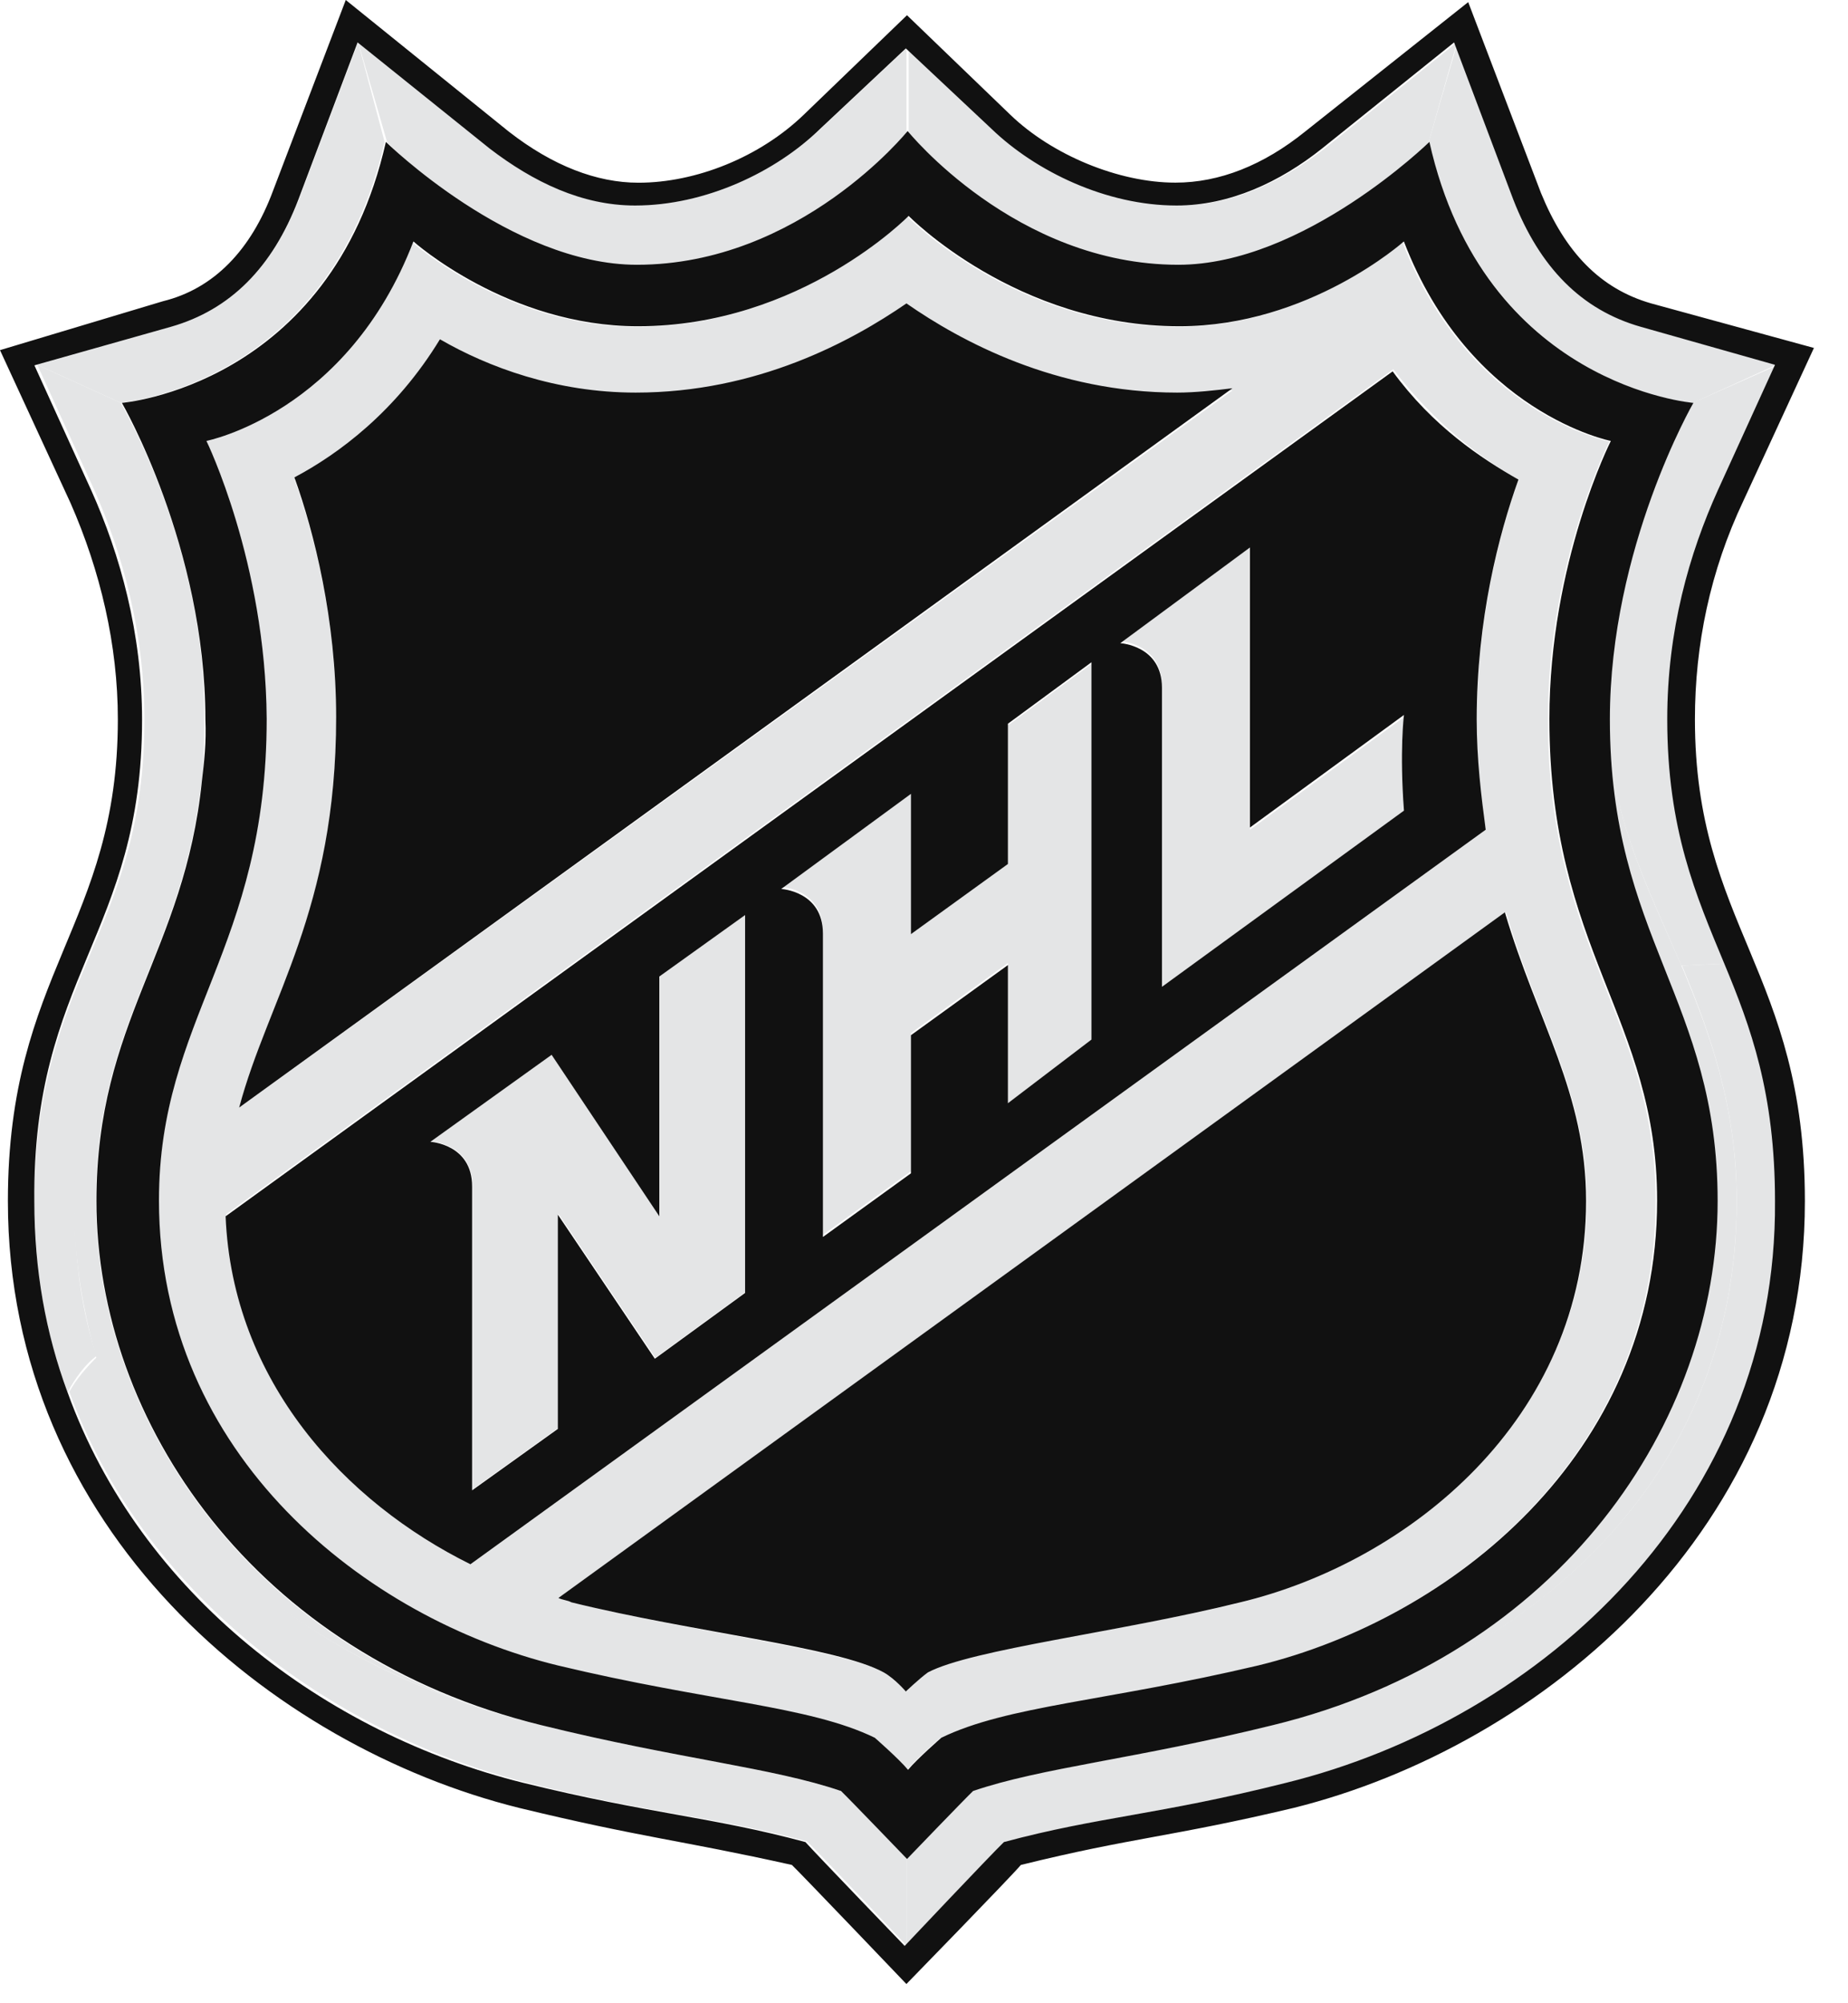 <svg xmlns="http://www.w3.org/2000/svg" width="48" height="52" viewBox="0 0 48 52" fill="none">
  <path d="M2.489 31.177C2.489 26.492 4.775 24.727 5.229 20.267C4.599 24.177 1.918 27.325 1.918 31.177C1.918 32.659 2.152 33.985 2.489 35.2C4.145 40.605 9.184 43.569 13.991 44.782C6.606 42.962 2.489 36.907 2.489 31.177ZM45.108 31.177C45.108 28.75 44.42 26.83 43.673 25.065C42.764 22.976 41.783 21.043 41.783 18.672C41.783 24.346 44.581 25.997 44.581 31.177C44.581 36.907 40.523 42.962 33.08 44.782C39.791 43.131 45.108 38.389 45.108 31.177Z" fill="#E4E5E6"/>
  <path d="M42.648 8.485C41.11 8.047 40.01 6.947 39.337 5.182L37.857 1.104L37.109 3.687C38.589 10.024 43.966 10.461 43.966 10.461L46.135 9.473L42.648 8.485ZM17.14 31.561L14.342 27.369L11.191 29.627C11.191 29.627 12.275 29.684 12.275 30.785V38.66L14.502 37.065V31.504L17.022 35.244L19.366 33.536V23.741L17.139 25.336V31.561H17.14ZM26.18 22.415L23.661 24.236V20.594L20.291 23.022C20.291 23.022 21.375 23.078 21.375 24.179V32.054L23.661 30.403V26.818L26.18 24.997V28.639L28.349 27.101V17.235L26.18 18.83V22.415ZM32.465 21.54V14.215L29.096 16.642C29.096 16.642 30.179 16.699 30.179 17.8V25.675L36.464 21.102C36.347 19.564 36.464 18.619 36.464 18.619L32.465 21.54Z" fill="#E4E5E6"/>
  <path d="M3.751 18.672C3.751 24.232 0.895 25.334 0.895 31.177C0.895 32.941 1.188 34.649 1.759 36.131C1.935 35.806 2.213 35.41 2.507 35.199C2.11 33.985 1.935 32.658 1.935 31.177C1.935 27.38 4.616 24.177 5.246 20.267C5.304 19.773 5.304 19.223 5.304 18.672C5.362 14.211 3.135 10.457 3.135 10.457L0.968 9.47L2.447 12.716C3.18 14.367 3.751 16.413 3.751 18.672Z" fill="#E4E5E6"/>
  <path d="M41.781 18.672C41.781 21.042 42.748 22.919 43.671 25.065L44.873 25.009C44.125 23.244 43.393 21.536 43.393 18.672C43.393 16.413 43.965 14.381 44.712 12.716L46.192 9.47L43.965 10.457C43.965 10.457 41.781 14.211 41.781 18.672Z" fill="#E4E5E6"/>
  <path d="M21.83 46.488C20.057 45.882 17.596 45.655 14.05 44.78C9.186 43.623 4.219 40.589 2.548 35.197C2.255 35.48 1.977 35.804 1.801 36.129C3.691 41.308 8.496 44.95 13.638 46.262C16.949 47.095 18.502 47.137 20.964 47.8C21.301 48.125 23.542 50.496 23.542 50.496V48.237C23.544 48.253 22.065 46.657 21.83 46.488Z" fill="#E4E5E6"/>
  <path d="M14.448 43.246C18.389 44.178 20.968 44.29 22.682 45.123C22.682 45.123 23.312 45.673 23.547 45.956C23.78 45.673 24.411 45.123 24.411 45.123C26.126 44.29 28.704 44.192 32.645 43.246C37.627 42.032 43.003 37.798 43.003 31.178C43.003 26.437 40.205 24.672 40.205 18.673C40.205 14.595 41.802 11.461 41.802 11.461C41.802 11.461 38.139 10.741 36.425 6.282C36.425 6.282 33.964 8.484 30.595 8.484C26.361 8.484 23.562 5.619 23.562 5.619C23.562 5.619 20.764 8.484 16.53 8.484C13.16 8.484 10.699 6.282 10.699 6.282C8.985 10.742 5.323 11.461 5.323 11.461C5.323 11.461 6.919 14.609 6.919 18.673C6.919 24.686 4.121 26.436 4.121 31.178C4.104 37.84 9.481 42.032 14.448 43.246ZM41.215 31.178C41.215 36.795 36.585 40.494 32.234 41.594C29.084 42.371 25.319 42.752 24.118 43.415C23.824 43.584 23.547 43.909 23.547 43.909C23.547 43.909 23.209 43.584 22.976 43.415C21.833 42.809 17.994 42.371 14.859 41.594C14.742 41.538 14.624 41.538 14.522 41.482L39.12 23.685C39.955 26.549 41.215 28.37 41.215 31.178ZM39.442 12.45C38.929 13.875 38.358 16.148 38.358 18.674C38.358 19.719 38.416 20.706 38.593 21.539L12.221 40.607C8.91 38.955 6.038 35.808 5.876 31.517L36.189 9.584C37.273 11.01 38.475 11.899 39.442 12.45ZM8.733 18.673C8.733 16.09 8.162 13.874 7.649 12.449C8.792 11.842 10.287 10.741 11.429 8.864C12.69 9.527 14.461 10.247 16.513 10.247C19.663 10.247 22.125 8.92 23.546 7.933C24.981 8.92 27.428 10.247 30.578 10.247C31.091 10.247 31.545 10.191 32.014 10.134L6.214 28.751C6.961 25.942 8.733 23.627 8.733 18.673Z" fill="#E4E5E6"/>
  <path d="M16.512 6.927C20.747 6.927 23.545 3.454 23.545 3.454V1.254L21.318 3.342C20.175 4.442 18.344 5.331 16.512 5.331C15.135 5.331 13.831 4.725 12.733 3.85L9.305 1.098L10.052 3.681C9.993 3.681 13.245 6.927 16.512 6.927Z" fill="#E4E5E6"/>
  <path d="M45.11 31.176C45.11 38.388 39.792 43.13 33.038 44.781C29.491 45.657 27.03 45.882 25.258 46.489C25.024 46.715 23.543 48.254 23.543 48.254V50.512C23.543 50.512 25.829 48.141 26.121 47.816C28.582 47.153 30.121 47.096 33.447 46.278C40.142 44.627 46.207 39.01 46.207 31.177C46.207 28.368 45.578 26.66 44.889 25.009L43.687 25.065C44.421 26.828 45.11 28.749 45.11 31.176Z" fill="#E4E5E6"/>
  <path d="M30.575 6.927C33.843 6.927 37.095 3.737 37.095 3.737L37.843 1.098L34.415 3.85C33.272 4.725 32.012 5.331 30.635 5.331C28.803 5.331 26.972 4.456 25.83 3.342L23.602 1.253V3.412C23.543 3.455 26.341 6.927 30.575 6.927Z" fill="#E4E5E6"/>
  <path d="M9.989 3.681L9.301 1.098L7.763 5.176C7.075 6.941 5.99 8.041 4.452 8.479L0.965 9.468L3.134 10.455C3.118 10.455 8.554 10.018 9.989 3.681Z" fill="#E4E5E6"/>
  <path d="M6.212 28.75L32.012 10.078C31.558 10.134 31.045 10.191 30.576 10.191C27.426 10.191 24.965 8.864 23.544 7.876C22.108 8.864 19.662 10.191 16.511 10.191C14.446 10.191 12.673 9.528 11.427 8.807C10.285 10.684 8.79 11.786 7.647 12.392C8.16 13.818 8.731 16.09 8.731 18.617C8.731 23.626 6.959 25.941 6.212 28.75ZM14.504 41.48C14.621 41.537 14.739 41.537 14.842 41.593C17.992 42.37 21.757 42.751 22.958 43.414C23.251 43.583 23.529 43.908 23.529 43.908C23.529 43.908 23.866 43.583 24.1 43.414C25.242 42.807 29.082 42.37 32.216 41.593C36.567 40.549 41.197 36.851 41.197 31.177C41.197 28.369 39.937 26.548 39.088 23.682L14.504 41.48ZM3.061 18.672C3.061 24.021 0.205 25.235 0.205 31.177C0.205 39.716 7.062 45.333 13.478 46.928C16.687 47.705 17.654 47.761 20.569 48.41C20.804 48.635 23.543 51.501 23.543 51.501C23.543 51.501 26.282 48.693 26.516 48.41C29.432 47.69 30.398 47.69 33.607 46.928C40.01 45.333 46.88 39.716 46.88 31.177C46.88 25.221 44.024 24.021 44.024 18.672C44.024 16.739 44.419 14.819 45.284 12.998L47.115 9.032L42.881 7.874C41.563 7.493 40.654 6.547 40.025 5.009L38.135 0.055L33.901 3.414C32.817 4.289 31.673 4.741 30.531 4.741C29.052 4.741 27.322 4.021 26.239 2.976L23.558 0.395L20.877 2.978C19.735 4.079 18.078 4.743 16.584 4.743C15.501 4.743 14.357 4.305 13.215 3.416L8.981 0L7.091 4.954C6.52 6.492 5.553 7.495 4.234 7.819L0 9.089L1.831 13.055C2.607 14.82 3.061 16.739 3.061 18.672ZM4.439 8.483C5.977 8.045 7.076 6.945 7.75 5.18L9.288 1.101L12.716 3.854C13.858 4.729 15.118 5.335 16.496 5.335C18.327 5.335 20.159 4.46 21.301 3.346L23.528 1.256L25.755 3.346C26.898 4.446 28.729 5.335 30.56 5.335C31.938 5.335 33.242 4.729 34.34 3.854L37.768 1.101L39.306 5.18C39.994 6.945 41.079 8.045 42.617 8.483L46.104 9.47L44.624 12.716C43.877 14.368 43.305 16.358 43.305 18.672C43.305 21.537 44.053 23.245 44.785 25.009C45.473 26.661 46.104 28.368 46.104 31.177C46.162 38.996 40.097 44.628 33.401 46.279C30.09 47.111 28.538 47.154 26.076 47.816C25.738 48.141 23.498 50.512 23.498 50.512C23.498 50.512 21.212 48.141 20.92 47.816C18.459 47.154 16.919 47.096 13.594 46.279C8.451 45.008 3.646 41.381 1.756 36.145C1.185 34.607 0.892 32.956 0.892 31.191C0.833 25.348 3.69 24.248 3.69 18.686C3.69 16.428 3.119 14.396 2.371 12.73L0.894 9.484L4.439 8.483ZM12.219 40.605L38.59 21.538C38.473 20.663 38.356 19.717 38.356 18.673C38.356 16.09 38.927 13.874 39.44 12.449C38.473 11.899 37.213 11.066 36.173 9.64L5.86 31.573C6.036 35.863 8.966 38.996 12.219 40.605ZM32.466 14.212V21.481L36.466 18.559C36.466 18.559 36.349 19.491 36.466 21.043L30.181 25.616V17.853C30.181 16.753 29.098 16.696 29.098 16.696L32.466 14.212ZM23.661 20.607V24.248L26.18 22.427V18.786L28.349 17.191V26.986L26.18 28.637V25.051L23.661 26.872V30.457L21.375 32.109V24.234C21.375 23.133 20.291 23.076 20.291 23.076L23.661 20.607ZM14.328 27.381L17.126 31.573V25.348L19.353 23.753V33.562L17.009 35.27L14.49 31.53V37.091L12.263 38.686V30.797C12.263 29.697 11.179 29.639 11.179 29.639L14.328 27.381ZM5.245 20.267C4.791 24.727 2.505 26.492 2.505 31.177C2.505 36.908 6.622 42.962 14.065 44.783C17.611 45.658 20.072 45.883 21.845 46.491C22.079 46.716 23.559 48.255 23.559 48.255C23.559 48.255 25.039 46.717 25.274 46.491C27.047 45.884 29.508 45.658 33.054 44.783C40.54 42.962 44.614 36.908 44.614 31.177C44.614 25.941 41.815 24.346 41.815 18.672C41.815 14.212 43.984 10.458 43.984 10.458C43.984 10.458 38.548 10.021 37.127 3.684C37.127 3.684 33.86 6.873 30.607 6.873C26.373 6.873 23.575 3.401 23.575 3.401C23.575 3.401 20.777 6.873 16.543 6.873C13.275 6.873 10.023 3.684 10.023 3.684C8.587 10.021 3.166 10.458 3.166 10.458C3.166 10.458 5.335 14.198 5.335 18.672C5.362 19.28 5.303 19.774 5.245 20.267ZM5.362 11.446C5.362 11.446 9.025 10.726 10.738 6.267C10.738 6.267 13.199 8.469 16.569 8.469C20.803 8.469 23.601 5.604 23.601 5.604C23.601 5.604 26.399 8.469 30.634 8.469C34.003 8.469 36.464 6.267 36.464 6.267C38.178 10.727 41.84 11.446 41.84 11.446C41.84 11.446 40.244 14.593 40.244 18.658C40.244 24.67 43.042 26.42 43.042 31.163C43.042 37.769 37.666 42.017 32.684 43.231C28.744 44.162 26.165 44.275 24.45 45.108C24.45 45.108 23.82 45.658 23.585 45.941C23.351 45.658 22.721 45.108 22.721 45.108C21.006 44.275 18.428 44.176 14.487 43.231C9.505 42.017 4.129 37.783 4.129 31.163C4.129 26.421 6.927 24.657 6.927 18.658C6.9 14.593 5.362 11.446 5.362 11.446Z" fill="#111111"/>
</svg>